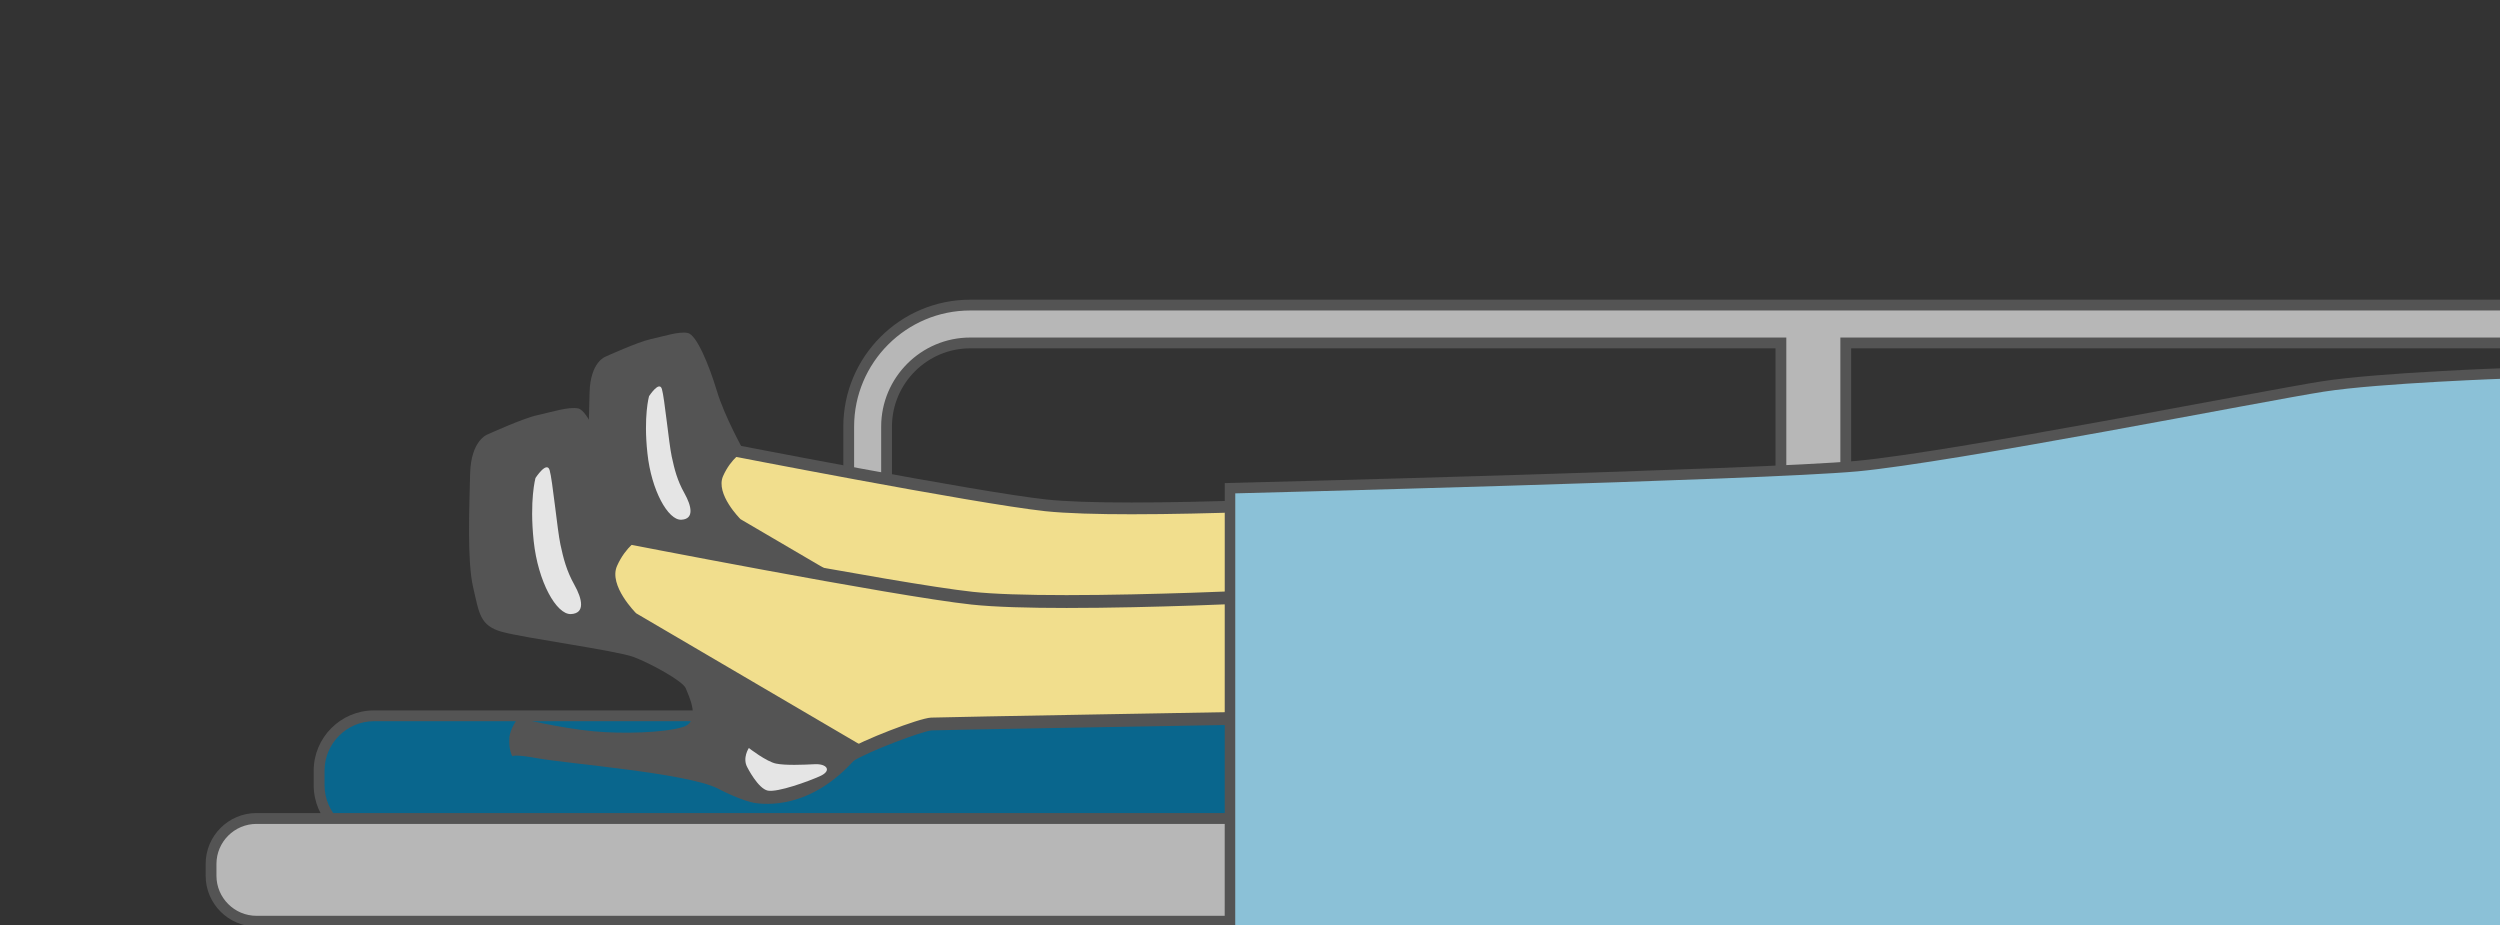 <?xml version="1.0" encoding="utf-8"?>
<!-- Generator: Adobe Illustrator 23.0.3, SVG Export Plug-In . SVG Version: 6.00 Build 0)  -->
<svg version="1.1" id="Layer_1" xmlns="http://www.w3.org/2000/svg" xmlns:xlink="http://www.w3.org/1999/xlink" x="0px" y="0px"
	 viewBox="0 0 389 144" style="enable-background:new 0 0 389 144;" xml:space="preserve">
<rect x="0" y="0" width="389" height="144" fill="#333333" stroke="none"/>
<style type="text/css">
	.st0{clip-path:url(#SVGID_2_);}
	.st1{fill:#B7B7B7;}
	.st2{fill:#545454;}
	.st3{fill:#09668D;}
	.st4{fill:#F08FB8;stroke:#545454;stroke-width:1.911;stroke-miterlimit:10;}
	.st5{fill:#F1BA70;stroke:#545454;stroke-width:2.115;stroke-miterlimit:10;}
	.st6{fill:#FFFFFF;}
	.st7{fill:#FFFFFF;stroke:#545454;stroke-width:1.911;stroke-miterlimit:10;}
	.st8{fill:#F08FB8;stroke:#545454;stroke-width:1.978;stroke-miterlimit:10;}
	.st9{fill:#F1BA70;stroke:#545454;stroke-width:2.188;stroke-miterlimit:10;}
	.st10{fill:#FFFFFF;stroke:#545454;stroke-width:1.978;stroke-miterlimit:10;}
	.st11{fill:#FFFFFF;stroke:#545454;stroke-width:1.805;stroke-linejoin:round;stroke-miterlimit:10;}
	.st12{fill:#43823E;}
	.st13{fill:none;stroke:#545454;stroke-width:1.805;stroke-linejoin:round;stroke-miterlimit:10;}
	.st14{fill:#43823E;stroke:#545454;stroke-width:1.805;stroke-linejoin:round;stroke-miterlimit:10;}
	.st15{fill:#82D880;}
	.st16{fill:#295026;}
	.st17{fill:#FFFFFF;stroke:#545454;stroke-width:2;stroke-linejoin:round;stroke-miterlimit:10;}
	.st18{fill:none;stroke:#545454;stroke-width:2;stroke-linejoin:round;stroke-miterlimit:10;}
	.st19{fill:#43823E;stroke:#545454;stroke-width:2;stroke-linejoin:round;stroke-miterlimit:10;}
	.st20{fill:#F1DE8D;}
	.st21{fill:#E5E5E5;}
	.st22{fill:#8BC1D7;stroke:#545454;stroke-width:1.637;stroke-miterlimit:10;}
</style>
<g id="Table_1_">
	<g>
		<defs>
			<rect id="SVGID_1_" x="0.04" y="-1.3" width="389.32" height="153.88"/>
		</defs>
		<clipPath id="SVGID_2_">
			<use xlink:href="#SVGID_1_"  style="overflow:visible;"/>
		</clipPath>
		<g class="st0">
			<g>
				<path class="st1" d="M150.98,106.75c-10.43,0-18.92-8.49-18.92-18.92V66.39c0-10.43,8.49-18.92,18.92-18.92H402.4
					c10.43,0,18.92,8.49,18.92,18.92v21.44c0,10.43-8.49,18.92-18.92,18.92H150.98z M402.39,100.87c7.19,0,13.03-5.85,13.03-13.03
					V66.39c0-7.19-5.85-13.03-13.03-13.03H287.2v47.51C287.2,100.87,402.39,100.87,402.39,100.87z M150.98,53.36
					c-7.19,0-13.03,5.85-13.03,13.03v21.44c0,7.19,5.85,13.03,13.03,13.03h126.13v-47.5H150.98z"/>
				<path class="st2" d="M402.39,48.31c9.97,0,18.08,8.11,18.08,18.08v21.44c0,9.97-8.11,18.08-18.08,18.08H150.98
					c-9.97,0-18.08-8.11-18.08-18.08V66.39c0-9.97,8.11-18.08,18.08-18.08L402.39,48.31 M277.95,100.87V52.52H150.98
					c-7.65,0-13.87,6.22-13.87,13.87v21.44c0,7.65,6.22,13.87,13.87,13.87H402.4c7.65,0,13.87-6.22,13.87-13.87V66.39
					c0-7.65-6.22-13.87-13.87-13.87H286.36v48.35L277.95,100.87 M402.39,46.63H150.98c-10.9,0-19.76,8.86-19.76,19.76v21.44
					c0,10.9,8.86,19.76,19.76,19.76H402.4c10.9,0,19.76-8.86,19.76-19.76V66.39C422.15,55.5,413.29,46.63,402.39,46.63L402.39,46.63
					z M288.04,54.2H402.4c6.72,0,12.19,5.47,12.19,12.19v21.44c0,6.72-5.47,12.19-12.19,12.19H288.04V54.2L288.04,54.2z
					 M150.98,100.03c-6.72,0-12.19-5.47-12.19-12.19V66.39c0-6.72,5.47-12.19,12.19-12.19h125.29v45.83H150.98L150.98,100.03z"/>
			</g>
			<g>
				<path class="st3" d="M58.19,130.72c-4.71,0-8.53-3.83-8.53-8.53v-2.27c0-4.71,3.83-8.53,8.53-8.53h329.36
					c4.71,0,8.53,3.83,8.53,8.53v2.27c0,4.71-3.83,8.53-8.53,8.53H58.19z"/>
				<path class="st2" d="M387.55,112.22c4.23,0,7.69,3.46,7.69,7.69v2.27c0,4.23-3.46,7.69-7.69,7.69H58.19
					c-4.23,0-7.69-3.46-7.69-7.69v-2.27c0-4.23,3.46-7.69,7.69-7.69L387.55,112.22 M387.55,110.54H58.19
					c-5.17,0-9.38,4.21-9.38,9.38v2.27c0,5.17,4.21,9.38,9.38,9.38h329.36c5.17,0,9.38-4.21,9.38-9.38v-2.27
					C396.93,114.74,392.72,110.54,387.55,110.54L387.55,110.54z"/>
			</g>
			<g>
				<path class="st1" d="M39.91,143.33c-3.9,0-7.07-3.17-7.07-7.07v-1.84c0-3.9,3.17-7.07,7.07-7.07h450.01
					c3.9,0,7.07,3.17,7.07,7.07v1.84c0,3.9-3.17,7.07-7.07,7.07H39.91z"/>
				<path class="st2" d="M489.92,128.2c3.43,0,6.23,2.8,6.23,6.23v1.84c0,3.43-2.8,6.23-6.23,6.23H39.91c-3.43,0-6.23-2.8-6.23-6.23
					v-1.84c0-3.43,2.8-6.23,6.23-6.23H489.92 M489.92,126.51H39.91c-4.36,0-7.91,3.55-7.91,7.91v1.84c0,4.36,3.55,7.91,7.91,7.91
					h450.01c4.36,0,7.91-3.55,7.91-7.91v-1.84C497.83,130.06,494.28,126.51,489.92,126.51L489.92,126.51z"/>
			</g>
		</g>
	</g>
</g>
<g id="Bunny_Slippers">
	<g>
		<path class="st4" d="M333.12,463.76c0,0,4.35,20.31,3.99,22.85c-0.36,2.54-3.26,15.23-4.35,17.05s-4.35,4.35-5.08,0.36
			c-0.73-3.99-7.18-37.36-7.18-37.36L333.12,463.76z"/>
		<line class="st4" x1="324.05" y1="466.29" x2="331.67" y2="505.83"/>
		<path class="st5" d="M325.26,445.19c0,0,6.66,37.31,9.33,40.65c2.67,3.33,7.33,4.66,17.32,4c10-0.67,88.39,0,88.39,0
			s0-19.32,0-19.32c-15.96,0-31.91,0-47.87,0c-11.8,0-8.71,0-20.52,0c-8.89,0-9.41,0.31-12.74-0.36
			c-6.13-1.23-20.86-18.93-22.59-24.97H325.26z"/>
		<path class="st4" d="M320.5,466.66c6.88-1.83,14.89-2.27,19.5-7.7c9.06-10.64-1.24-25.63-10.23-32.17
			c-1.92-1.39-4.25-2.66-6.56-2.11c-1.81,0.44-3.21,1.95-3.95,3.66c-0.74,1.71-0.92,3.6-1.03,5.45
			C317.6,444.77,319.05,455.75,320.5,466.66z"/>
		<g>
			<g>
				
					<ellipse transform="matrix(0.618 -0.786 0.786 0.618 -222.085 432.573)" class="st2" cx="333.98" cy="444.76" rx="2.47" ry="3.99"/>
			</g>
			<ellipse class="st6" cx="335.73" cy="444.45" rx="1.12" ry="1.05"/>
		</g>
		<g>
			<g>
				
					<ellipse transform="matrix(0.717 -0.697 0.697 0.717 -209.808 358.95)" class="st2" cx="337.07" cy="437.81" rx="1.69" ry="3.06"/>
			</g>
			
				<ellipse transform="matrix(0.354 -0.935 0.935 0.354 -191.02 599.847)" class="st6" cx="338.48" cy="438.13" rx="0.67" ry="0.92"/>
		</g>
		<path class="st4" d="M342.18,442.72c6.06-1.41,20.5-6.52,26.48-2.54c1.09,0.73,3.26,3.63-3.26,5.8
			c-6.53,2.18-18.14,1.81-21.76,1.09C343.64,447.07,342.18,442.72,342.18,442.72z"/>
		<path class="st4" d="M342.18,453.6c6.06-1.41,20.5-6.52,26.48-2.54c1.09,0.73,3.26,3.63-3.26,5.8
			c-6.53,2.18-19.59,1.81-23.21,1.09C342.18,457.95,344.36,453.24,342.18,453.6z"/>
		<path class="st7" d="M323.48,430.77c-0.59,4.04,4.88,7.28,7.96,3.44c0.97-1.21,1.39-2.77,1.64-4.3c0.15-0.93,0.22-2-0.42-2.69
			c-0.36-0.39-0.88-0.59-1.39-0.72c-2.66-0.69-5.84,0.24-7.21,2.62C323.75,429.66,323.56,430.22,323.48,430.77z"/>
		<path class="st6" d="M349.17,441.95c0,0,18.41-2.04,17.68,2.31c0,0,6.94-3.13-3.13-4.76
			C359.29,438.78,349.17,441.95,349.17,441.95z"/>
		<path class="st6" d="M349.17,452.89c0,0,18.41-2.11,17.68,2.39c0,0,6.94-3.24-3.13-4.92
			C359.29,449.61,349.17,452.89,349.17,452.89z"/>
	</g>
	<path class="st8" d="M317.37,476.02c0,0,4.5,21.02,4.13,23.65c-0.38,2.63-3.38,15.77-4.5,17.64c-1.13,1.88-4.5,4.51-5.26,0.38
		c-0.75-4.13-7.43-38.67-7.43-38.67L317.37,476.02z"/>
	<line class="st8" x1="307.99" y1="478.65" x2="315.87" y2="519.57"/>
	<path class="st9" d="M310.12,456.16c0,0,6.9,38.62,9.66,42.07c2.76,3.45,7.59,4.83,17.93,4.14c10.34-0.69,92,0,92,0s0-20,0-20
		c-16.51,0-18.14,0-34.65,0c-12.22,0-24.43,0-36.65,0c-9.2,0-12.03-0.41-15.48-1.1c-6.34-1.27-14.45-22.81-16.24-29.06
		L310.12,456.16z"/>
	<path class="st8" d="M304.31,479.03c7.12-1.89,15.41-2.35,20.18-7.96c9.38-11.02-1.28-26.52-10.59-33.29
		c-1.99-1.44-4.4-2.76-6.79-2.18c-1.87,0.45-3.32,2.02-4.08,3.78c-0.77,1.77-0.95,3.72-1.06,5.64
		C301.31,456.38,302.81,467.74,304.31,479.03z"/>
	<g>
		<g>
			
				<ellipse transform="matrix(0.618 -0.786 0.786 0.618 -237.214 424.651)" class="st2" cx="318.27" cy="456.37" rx="2.55" ry="4.13"/>
		</g>
		<ellipse class="st6" cx="320.07" cy="456.04" rx="1.16" ry="1.09"/>
	</g>
	<g>
		<g>
			
				<ellipse transform="matrix(0.717 -0.697 0.697 0.717 -222.147 351.285)" class="st2" cx="321.46" cy="449.17" rx="1.75" ry="3.17"/>
		</g>
		
			<ellipse transform="matrix(0.354 -0.935 0.935 0.354 -211.715 592.645)" class="st6" cx="322.92" cy="449.5" rx="0.7" ry="0.95"/>
	</g>
	<path class="st8" d="M326.76,454.25c6.28-1.46,21.22-6.75,27.41-2.63c1.13,0.75,3.38,3.75-3.38,6.01
		c-6.76,2.25-18.77,1.88-22.52,1.13C328.26,458.75,326.76,454.25,326.76,454.25z"/>
	<path class="st8" d="M326.76,465.51c6.28-1.46,21.22-6.75,27.41-2.63c1.13,0.75,3.38,3.75-3.38,6.01
		c-6.76,2.25-20.27,1.88-24.03,1.13C326.76,470.02,329.01,465.14,326.76,465.51z"/>
	<path class="st10" d="M307.4,441.88c-0.61,4.18,5.05,7.53,8.24,3.56c1.01-1.25,1.44-2.87,1.7-4.45c0.16-0.96,0.22-2.07-0.43-2.79
		c-0.37-0.4-0.91-0.61-1.44-0.75c-2.75-0.72-6.05,0.24-7.46,2.71C307.68,440.74,307.48,441.32,307.4,441.88z"/>
	<path class="st6" d="M333.98,453.45c0,0,19.05-2.11,18.3,2.39c0,0,7.18-3.24-3.24-4.93C344.46,450.17,333.98,453.45,333.98,453.45z
		"/>
	<path class="st6" d="M333.98,464.77c0,0,19.05-2.18,18.3,2.47c0,0,7.18-3.35-3.24-5.1C344.46,461.38,333.98,464.77,333.98,464.77z"
		/>
</g>
<g id="Monster_Feet">
	<g>
		<path class="st11" d="M540.64,115.03c0,0-1.69-9.15-7.79-9.49c0,0-0.68,13.21,2.03,13.21S540.64,115.03,540.64,115.03z"/>
		<path class="st11" d="M525.05,111.98c0,0,0.34-5.08-1.02-6.44c-1.36-1.36-4.07-3.39-4.07-4.4c0-1.02,1.02-2.03,3.73-2.37
			s7.79,2.37,8.81,4.74c1.02,2.37,2.71,5.42,2.03,9.49L525.05,111.98z"/>
		<g>
			<path class="st12" d="M533.53,197.33c-0.35,0-0.66-0.04-0.93-0.12l-0.63-0.18c-3.2-0.87-9.85-2.69-9.85-7.13
				c0-4,0-8.54,1.36-18.09c1.55-10.85,0.81-13.54,0.72-13.82c-2.94-8.9-2.32-18.4-1.71-27.59c0.1-1.56,0.21-3.12,0.29-4.66
				c-0.59-1.02-2.7-4.94-2.7-8.69c0-4.63,2.06-7.59,5.81-8.34c0.66-0.13,1.35-0.2,2.06-0.2c3.11,0,6.05,1.22,7.76,2.37l1.85,1.23
				c1.03,0.11,4.06,0.57,5.15,2.03c1,1.33,1.4,3.82,1.5,4.62c0.43,0.66,1.73,2.83,1.73,5.07c0,2.28-0.3,10.55-0.34,11.48l0.66,5.24
				c0.19,0.48,1.05,2.65,1.87,3.75c0.87,1.16,4.42,3.45,6.34,4.09c2.23,0.74,4.51,1.69,6.72,2.6c5.18,2.15,10.54,4.37,15.96,4.37
				l0.22,0c3.39-0.04,6.99-0.75,10.48-1.43c1.48-0.29,3.01-0.59,4.49-0.83c0.15-0.02,14.72-2.38,22.81-2.72c0.01,0,0.03,0,0.04,0
				c0.48,0,0.87,0.37,0.9,0.85l2.03,36.6c0.02,0.39-0.21,0.75-0.57,0.89c-0.39,0.15-9.69,3.78-15.53,4.13
				c-0.65,0.04-1.41,0.05-2.26,0.06c-6.97,0-19.31-1.13-21.3-1.42c-0.75-0.11-2.36-0.43-4.39-0.83c-3.83-0.76-9.61-1.9-11.34-1.9
				c-0.09,0-0.17,0-0.23,0.01c-1.7,0.34-11.5,2.71-15.48,4.04c-1.18,0.39-2.68,1-4.26,1.65
				C539.26,195.87,535.65,197.33,533.53,197.33z"/>
			<path class="st2" d="M527.95,109.43c2.81,0,5.6,1.11,7.26,2.21c2.03,1.36,2.03,1.36,2.03,1.36s3.73,0.34,4.74,1.69
				s1.36,4.4,1.36,4.4s1.69,2.37,1.69,4.74s-0.34,11.52-0.34,11.52l0.68,5.42c0,0,1.02,2.71,2.03,4.07
				c1.02,1.36,4.74,3.73,6.78,4.41c7.36,2.46,14.99,7.02,22.96,7.02c0.08,0,0.15,0,0.23,0c4.95-0.05,10.2-1.48,15.1-2.28
				c0,0,14.57-2.37,22.7-2.71l2.03,36.6c0,0-9.49,3.73-15.25,4.07c-0.63,0.04-1.38,0.05-2.21,0.05c-6.74,0-19.06-1.11-21.17-1.41
				c-2.23-0.32-13.17-2.74-15.86-2.74c-0.17,0-0.3,0.01-0.4,0.03c-1.69,0.34-11.52,2.71-15.59,4.07
				c-3.73,1.24-10.32,4.49-13.21,4.49c-0.26,0-0.49-0.03-0.68-0.08c-2.37-0.68-9.83-2.37-9.83-6.44c0-4.07,0-8.47,1.36-17.96
				c1.35-9.47,1.02-13.2,0.68-14.23c-3.41-10.31-1.93-21.51-1.36-32.19c0,0-2.71-4.4-2.71-8.47s1.69-6.78,5.08-7.45
				C526.69,109.48,527.32,109.43,527.95,109.43 M527.95,107.62C527.95,107.62,527.95,107.62,527.95,107.62
				c-0.77,0-1.53,0.07-2.24,0.22c-4.15,0.83-6.53,4.19-6.53,9.22c0,3.72,1.93,7.55,2.68,8.91c-0.08,1.45-0.18,2.92-0.28,4.39
				c-0.61,9.28-1.25,18.87,1.75,27.94c0.01,0.02,0.79,2.58-0.75,13.4c-1.37,9.61-1.37,14.18-1.37,18.21c0,5.13,7.1,7.07,10.51,8
				c0.23,0.06,0.44,0.12,0.62,0.17c0.36,0.1,0.74,0.15,1.18,0.15c2.3,0,6-1.5,9.57-2.95c1.57-0.64,3.05-1.24,4.21-1.63
				c3.92-1.31,13.54-3.64,15.33-4c0.02,0,0.05,0,0.08,0c1.64,0,7.37,1.13,11.16,1.89c2.05,0.41,3.67,0.73,4.44,0.84
				c2,0.29,14.42,1.43,21.43,1.43c0.89,0,1.67-0.02,2.31-0.06c5.98-0.35,15.4-4.03,15.8-4.19c0.72-0.28,1.19-1,1.14-1.78l-2.03-36.6
				c-0.05-0.96-0.85-1.71-1.8-1.71c-0.03,0-0.05,0-0.08,0c-8.15,0.34-22.32,2.64-22.92,2.73c-1.49,0.24-3.03,0.55-4.52,0.84
				c-3.44,0.68-7.01,1.38-10.31,1.41l-0.21,0c-5.24,0-10.51-2.19-15.61-4.3c-2.22-0.92-4.52-1.87-6.78-2.63
				c-1.86-0.62-5.21-2.85-5.91-3.78c-0.65-0.86-1.4-2.61-1.71-3.42l-0.63-5.06c0.04-1.22,0.33-9.2,0.33-11.44
				c0-2.33-1.2-4.5-1.76-5.39c-0.15-1.07-0.6-3.44-1.65-4.84c-1.23-1.64-4.15-2.19-5.55-2.36l-1.67-1.11
				C534.39,108.92,531.26,107.62,527.95,107.62L527.95,107.62z"/>
		</g>
		<path class="st13" d="M536.91,111.98c0,0,3.73,4.4,4.07,9.49c0.34,5.08-0.34,8.13-0.34,9.83s-0.21,7.99,7.12,12.88"/>
		<path class="st14" d="M561.98,167.55"/>
		<polygon class="st15" points="582.99,155.69 568.08,153.66 569.31,155.84 562.81,155.92 567.9,158.93 563.08,159.21 
			570.22,162.18 562.75,161.84 566.23,164.06 560.93,165.47 564.82,167.14 560.27,168.05 569.13,170.94 560.84,171.68 564.32,173.9 
			560.55,174.02 567.69,176.99 562.16,177.48 566.58,180.41 559.9,181.94 567.52,183.78 559.87,184.9 565.97,188.04 559.21,190.16 
			579.31,190.59 		"/>
		<polygon class="st16" points="592.82,152.64 580.28,154.67 581.13,155.52 574.35,156.03 579.65,159.77 574.84,160.06 
			581.98,163.03 574.51,162.69 577.99,164.9 572.69,166.32 576.58,167.99 572.02,168.91 580.88,171.79 572.59,172.54 576.07,174.75 
			572.3,174.88 579.44,177.85 573.92,178.34 578.33,181.27 571.65,182.81 579.27,184.65 571.62,185.77 577.72,188.91 570.96,191.03 
			590.79,192.96 		"/>
		<polygon class="st15" points="604.33,150.94 591.19,152.1 592.68,155.67 586.19,156.24 591.46,159.09 586.67,159.76 
			593.98,162.41 586.5,162.6 590.11,164.72 584.9,166.63 588.89,168.13 584.4,169.45 593.42,171.89 585.19,173.31 588.8,175.42 
			585.04,175.83 592.35,178.48 586.87,179.43 591.45,182.23 584.88,184.38 592.6,185.79 585.03,187.56 591.31,190.47 584.7,193.25 
			604.67,193.3 		"/>
		<polygon class="st16" points="615.52,151.28 599.76,152.64 604.36,154.34 597.92,155.23 603.33,157.77 598.58,158.68 
			606.02,160.91 598.56,161.49 602.27,163.39 597.18,165.55 601.24,166.83 596.82,168.36 605.96,170.29 597.81,172.12 
			601.53,174.02 597.8,174.62 605.24,176.86 599.81,178.07 604.54,180.6 598.08,183.07 605.87,184.05 598.4,186.19 604.83,188.74 
			599.26,193.3 617.55,188.22 		"/>
		<g>
			<path class="st2" d="M527.95,109.43c2.81,0,5.6,1.11,7.26,2.21c2.03,1.36,2.03,1.36,2.03,1.36s3.73,0.34,4.74,1.69
				s1.36,4.4,1.36,4.4s1.69,2.37,1.69,4.74s-0.34,11.52-0.34,11.52l0.68,5.42c0,0,1.02,2.71,2.03,4.07
				c1.02,1.36,4.74,3.73,6.78,4.41c7.36,2.46,14.99,7.02,22.96,7.02c0.08,0,0.15,0,0.23,0c4.95-0.05,10.2-1.48,15.1-2.28
				c0,0,14.57-2.37,22.7-2.71l2.03,36.6c0,0-9.49,3.73-15.25,4.07c-0.63,0.04-1.38,0.05-2.21,0.05c-6.74,0-19.06-1.11-21.17-1.41
				c-2.23-0.32-13.17-2.74-15.86-2.74c-0.17,0-0.3,0.01-0.4,0.03c-1.69,0.34-11.52,2.71-15.59,4.07
				c-3.73,1.24-10.32,4.49-13.21,4.49c-0.26,0-0.49-0.03-0.68-0.08c-2.37-0.68-9.83-2.37-9.83-6.44c0-4.07,0-8.47,1.36-17.96
				c1.35-9.47,1.02-13.2,0.68-14.23c-3.41-10.31-1.93-21.51-1.36-32.19c0,0-2.71-4.4-2.71-8.47s1.69-6.78,5.08-7.45
				C526.69,109.48,527.32,109.43,527.95,109.43 M527.95,107.62C527.95,107.62,527.95,107.62,527.95,107.62
				c-0.77,0-1.53,0.07-2.24,0.22c-4.15,0.83-6.53,4.19-6.53,9.22c0,3.72,1.93,7.55,2.68,8.91c-0.08,1.45-0.18,2.92-0.28,4.39
				c-0.61,9.28-1.25,18.87,1.75,27.94c0.01,0.02,0.79,2.58-0.75,13.4c-1.37,9.61-1.37,14.18-1.37,18.21c0,5.13,7.1,7.07,10.51,8
				c0.23,0.06,0.44,0.12,0.62,0.17c0.36,0.1,0.74,0.15,1.18,0.15c2.3,0,6-1.5,9.57-2.95c1.57-0.64,3.05-1.24,4.21-1.63
				c3.92-1.31,13.54-3.64,15.33-4c0.02,0,0.05,0,0.08,0c1.64,0,7.37,1.13,11.16,1.89c2.05,0.41,3.67,0.73,4.44,0.84
				c2,0.29,14.42,1.43,21.43,1.43c0.89,0,1.67-0.02,2.31-0.06c5.98-0.35,15.4-4.03,15.8-4.19c0.72-0.28,1.19-1,1.14-1.78l-2.03-36.6
				c-0.05-0.96-0.85-1.71-1.8-1.71c-0.03,0-0.05,0-0.08,0c-8.15,0.34-22.32,2.64-22.92,2.73c-1.49,0.24-3.03,0.55-4.52,0.84
				c-3.44,0.68-7.01,1.38-10.31,1.41l-0.21,0c-5.24,0-10.51-2.19-15.61-4.3c-2.22-0.92-4.52-1.87-6.78-2.63
				c-1.86-0.62-5.21-2.85-5.91-3.78c-0.65-0.86-1.4-2.61-1.71-3.42l-0.63-5.06c0.04-1.22,0.33-9.2,0.33-11.44
				c0-2.33-1.2-4.5-1.76-5.39c-0.15-1.07-0.6-3.44-1.65-4.84c-1.23-1.64-4.15-2.19-5.55-2.36l-1.67-1.11
				C534.39,108.92,531.26,107.62,527.95,107.62L527.95,107.62z"/>
		</g>
		<path class="st13" d="M550.32,160.94c0,0-6.12,8.41-0.76,14.53"/>
	</g>
	<g>
		<path class="st17" d="M521.45,118.26c0,0-1.88-10.14-8.63-10.51c0,0-0.75,14.64,2.25,14.64S521.45,118.26,521.45,118.26z"/>
		<path class="st17" d="M504.18,114.88c0,0,0.38-5.63-1.13-7.13c-1.5-1.5-4.5-3.75-4.5-4.88c0-1.13,1.13-2.25,4.13-2.63
			s8.63,2.63,9.76,5.26c1.13,2.63,3,6.01,2.25,10.51L504.18,114.88z"/>
		<g>
			<path class="st12" d="M513.57,209.45c-0.39,0-0.73-0.04-1.03-0.13l-0.7-0.19c-3.54-0.97-10.91-2.98-10.91-7.9
				c0-4.43,0-9.46,1.51-20.04c1.72-12.01,0.89-15.01,0.79-15.31c-3.26-9.86-2.56-20.39-1.89-30.57c0.11-1.73,0.23-3.46,0.32-5.17
				c-0.65-1.13-2.99-5.47-2.99-9.63c0-5.13,2.29-8.41,6.43-9.24c0.73-0.15,1.5-0.22,2.29-0.22c3.44,0,6.7,1.35,8.6,2.62l2.05,1.36
				c1.14,0.13,4.49,0.63,5.71,2.25c1.1,1.47,1.55,4.23,1.67,5.12c0.48,0.73,1.91,3.13,1.91,5.62c0,2.52-0.34,11.69-0.37,12.72
				l0.73,5.81c0.21,0.53,1.16,2.93,2.08,4.15c0.96,1.28,4.9,3.83,7.03,4.53c2.47,0.82,5,1.87,7.44,2.88
				c5.74,2.38,11.68,4.84,17.68,4.84l0.24,0c3.75-0.04,7.75-0.83,11.61-1.59c1.64-0.32,3.34-0.66,4.97-0.92
				c0.16-0.03,16.31-2.64,25.27-3.02c0.01,0,0.03,0,0.04,0c0.53,0,0.97,0.41,1,0.94l2.25,40.54c0.02,0.43-0.23,0.83-0.63,0.99
				c-0.43,0.17-10.73,4.19-17.2,4.57c-0.69,0.04-1.54,0.06-2.51,0.06c-7.72,0-21.4-1.26-23.6-1.57c-0.83-0.12-2.62-0.47-4.88-0.92
				c-4.24-0.84-10.65-2.11-12.56-2.11c-0.1,0-0.19,0-0.25,0.01c-1.89,0.38-12.76,3.01-17.15,4.47c-1.31,0.44-2.97,1.11-4.72,1.83
				C519.93,207.82,515.93,209.45,513.57,209.45z"/>
			<path class="st2" d="M507.4,112.05c3.12,0,6.21,1.23,8.05,2.45c2.25,1.5,2.25,1.5,2.25,1.5s4.13,0.38,5.26,1.88
				c1.13,1.5,1.5,4.88,1.5,4.88s1.88,2.63,1.88,5.26c0,2.63-0.38,12.76-0.38,12.76l0.75,6.01c0,0,1.13,3,2.25,4.5
				c1.13,1.5,5.26,4.13,7.51,4.88c8.16,2.72,16.61,7.78,25.44,7.78c0.08,0,0.17,0,0.25,0c5.48-0.06,11.31-1.64,16.73-2.52
				c0,0,16.14-2.63,25.15-3l2.25,40.54c0,0-10.51,4.13-16.89,4.5c-0.7,0.04-1.53,0.06-2.44,0.06c-7.47,0-21.12-1.23-23.46-1.56
				c-2.47-0.35-14.6-3.04-17.57-3.04c-0.19,0-0.34,0.01-0.45,0.03c-1.88,0.38-12.76,3-17.27,4.5c-4.13,1.38-11.43,4.97-14.64,4.97
				c-0.29,0-0.54-0.03-0.76-0.09c-2.63-0.75-10.89-2.63-10.89-7.13c0-4.5,0-9.39,1.5-19.9c1.5-10.5,1.13-14.63,0.75-15.76
				c-3.78-11.42-2.14-23.83-1.5-35.67c0,0-3-4.88-3-9.39c0-4.5,1.88-7.51,5.63-8.26C505.99,112.11,506.7,112.05,507.4,112.05
				 M507.4,110.05C507.4,110.05,507.4,110.05,507.4,110.05c-0.86,0-1.69,0.08-2.48,0.24c-4.6,0.92-7.24,4.65-7.24,10.22
				c0,4.12,2.14,8.36,2.97,9.87c-0.09,1.62-0.2,3.26-0.31,4.86c-0.68,10.28-1.38,20.91,1.94,30.95c0.01,0.03,0.88,2.86-0.83,14.85
				c-1.52,10.65-1.52,15.71-1.52,20.18c0,5.68,7.87,7.83,11.65,8.86c0.26,0.07,0.49,0.13,0.69,0.19c0.39,0.11,0.82,0.17,1.31,0.17
				c2.55,0,6.65-1.66,10.6-3.27c1.74-0.71,3.38-1.37,4.67-1.8c4.34-1.45,15-4.03,16.99-4.43c0.03,0,0.06,0,0.09,0
				c1.82,0,8.17,1.26,12.37,2.09c2.27,0.45,4.07,0.8,4.92,0.93c2.22,0.32,15.98,1.58,23.74,1.58c0.99,0,1.85-0.02,2.56-0.06
				c6.62-0.39,17.07-4.47,17.51-4.64c0.8-0.32,1.31-1.11,1.27-1.97l-2.25-40.54c-0.06-1.06-0.94-1.89-2-1.89c-0.03,0-0.06,0-0.08,0
				c-9.03,0.38-24.73,2.92-25.39,3.03c-1.65,0.27-3.36,0.6-5.01,0.93c-3.82,0.75-7.76,1.53-11.42,1.57l-0.23,0
				c-5.8,0-11.65-2.42-17.3-4.77c-2.46-1.02-5.01-2.08-7.51-2.91c-2.06-0.69-5.77-3.15-6.54-4.18c-0.71-0.95-1.56-2.92-1.9-3.79
				l-0.7-5.6c0.05-1.36,0.37-10.19,0.37-12.68c0-2.58-1.33-4.98-1.95-5.97c-0.17-1.18-0.66-3.81-1.83-5.36
				c-1.36-1.81-4.6-2.42-6.15-2.61l-1.85-1.23C514.53,111.49,511.06,110.05,507.4,110.05L507.4,110.05z"/>
		</g>
		<path class="st18" d="M517.32,114.88c0,0,4.13,4.88,4.51,10.51c0.38,5.63-0.38,9.01-0.38,10.89s-0.24,8.85,7.88,14.27"/>
		<path class="st19" d="M545.1,176.44"/>
		<polygon class="st15" points="568.38,163.3 551.86,161.05 553.21,163.47 546.02,163.56 551.65,166.89 546.32,167.21 554.23,170.5 
			545.95,170.12 549.81,172.57 543.94,174.14 548.24,175.99 543.2,177 553.02,180.2 543.83,181.03 547.69,183.48 543.51,183.61 
			551.42,186.9 545.3,187.45 550.19,190.69 542.79,192.39 551.24,194.43 542.76,195.67 549.51,199.14 542.03,201.49 564.29,201.98 
					"/>
		<polygon class="st16" points="579.26,159.93 565.37,162.18 566.31,163.12 558.8,163.68 564.68,167.82 559.34,168.14 
			567.25,171.43 558.97,171.06 562.83,173.51 556.96,175.08 561.27,176.93 556.22,177.95 566.04,181.15 556.85,181.97 
			560.71,184.43 556.53,184.56 564.44,187.85 558.32,188.4 563.21,191.65 555.81,193.35 564.26,195.39 555.78,196.64 562.53,200.11 
			555.05,202.46 577.01,204.6 		"/>
		<polygon class="st15" points="592.02,158.05 577.46,159.33 579.1,163.29 571.92,163.92 577.75,167.07 572.45,167.81 
			580.55,170.75 572.26,170.96 576.26,173.31 570.49,175.43 574.91,177.09 569.93,178.56 579.93,181.25 570.81,182.82 
			574.81,185.17 570.65,185.62 578.75,188.56 572.67,189.61 577.75,192.72 570.46,195.1 579.02,196.66 570.63,198.62 577.59,201.84 
			570.26,204.92 592.4,204.98 		"/>
		<polygon class="st16" points="604.41,158.42 586.96,159.93 592.05,161.81 584.91,162.8 590.9,165.61 585.64,166.62 593.88,169.09 
			585.62,169.74 589.74,171.84 584.09,174.23 588.59,175.64 583.7,177.34 593.82,179.49 584.8,181.51 588.91,183.61 584.78,184.28 
			593.02,186.76 587.01,188.11 592.25,190.91 585.1,193.64 593.72,194.73 585.45,197.1 592.56,199.92 586.39,204.98 606.67,199.34 
					"/>
		<g>
			<path class="st2" d="M507.4,112.05c3.12,0,6.21,1.23,8.05,2.45c2.25,1.5,2.25,1.5,2.25,1.5s4.13,0.38,5.26,1.88
				c1.13,1.5,1.5,4.88,1.5,4.88s1.88,2.63,1.88,5.26c0,2.63-0.38,12.76-0.38,12.76l0.75,6.01c0,0,1.13,3,2.25,4.5
				c1.13,1.5,5.26,4.13,7.51,4.88c8.16,2.72,16.61,7.78,25.44,7.78c0.08,0,0.17,0,0.25,0c5.48-0.06,11.31-1.64,16.73-2.52
				c0,0,16.14-2.63,25.15-3l2.25,40.54c0,0-10.51,4.13-16.89,4.5c-0.7,0.04-1.53,0.06-2.44,0.06c-7.47,0-21.12-1.23-23.46-1.56
				c-2.47-0.35-14.6-3.04-17.57-3.04c-0.19,0-0.34,0.01-0.45,0.03c-1.88,0.38-12.76,3-17.27,4.5c-4.13,1.38-11.43,4.97-14.64,4.97
				c-0.29,0-0.54-0.03-0.76-0.09c-2.63-0.75-10.89-2.63-10.89-7.13c0-4.5,0-9.39,1.5-19.9c1.5-10.5,1.13-14.63,0.75-15.76
				c-3.78-11.42-2.14-23.83-1.5-35.67c0,0-3-4.88-3-9.39c0-4.5,1.88-7.51,5.63-8.26C505.99,112.11,506.7,112.05,507.4,112.05
				 M507.4,110.05C507.4,110.05,507.4,110.05,507.4,110.05c-0.86,0-1.69,0.08-2.48,0.24c-4.6,0.92-7.24,4.65-7.24,10.22
				c0,4.12,2.14,8.36,2.97,9.87c-0.09,1.62-0.2,3.26-0.31,4.86c-0.68,10.28-1.38,20.91,1.94,30.95c0.01,0.03,0.88,2.86-0.83,14.85
				c-1.52,10.65-1.52,15.71-1.52,20.18c0,5.68,7.87,7.83,11.65,8.86c0.26,0.07,0.49,0.13,0.69,0.19c0.39,0.11,0.82,0.17,1.31,0.17
				c2.55,0,6.65-1.66,10.6-3.27c1.74-0.71,3.38-1.37,4.67-1.8c4.34-1.45,15-4.03,16.99-4.43c0.03,0,0.06,0,0.09,0
				c1.82,0,8.17,1.26,12.37,2.09c2.27,0.45,4.07,0.8,4.92,0.93c2.22,0.32,15.98,1.58,23.74,1.58c0.99,0,1.85-0.02,2.56-0.06
				c6.62-0.39,17.07-4.47,17.51-4.64c0.8-0.32,1.31-1.11,1.27-1.97l-2.25-40.54c-0.06-1.06-0.94-1.89-2-1.89c-0.03,0-0.06,0-0.08,0
				c-9.03,0.38-24.73,2.92-25.39,3.03c-1.65,0.27-3.36,0.6-5.01,0.93c-3.82,0.75-7.76,1.53-11.42,1.57l-0.23,0
				c-5.8,0-11.65-2.42-17.3-4.77c-2.46-1.02-5.01-2.08-7.51-2.91c-2.06-0.69-5.77-3.15-6.54-4.18c-0.71-0.95-1.56-2.92-1.9-3.79
				l-0.7-5.6c0.05-1.36,0.37-10.19,0.37-12.68c0-2.58-1.33-4.98-1.95-5.97c-0.17-1.18-0.66-3.81-1.83-5.36
				c-1.36-1.81-4.6-2.42-6.15-2.61l-1.85-1.23C514.53,111.49,511.06,110.05,507.4,110.05L507.4,110.05z"/>
		</g>
		<path class="st18" d="M532.17,169.12c0,0-6.78,9.32-0.85,16.1"/>
	</g>
</g>
<g id="Stilettos">
	<g>
		<g>
			<path class="st20" d="M144.41,101.19c-4.1,0-24.13-13.5-26.4-15.04c-0.28-0.17-8.02-4.8-8.65-10.36
				c-0.24-2.12,0.56-4.06,2.37-5.79c0.17-0.16,0.4-0.25,0.63-0.25c0.06,0,0.12,0.01,0.17,0.02c0.39,0.08,39.38,7.69,50.2,8.85
				c2.92,0.31,7.41,0.47,13.35,0.47c12.12,0,26.31-0.67,26.45-0.68c0.01,0,0.03,0,0.04,0c0.48,0,0.88,0.38,0.91,0.87l0.73,15.33
				c0.01,0.25-0.08,0.49-0.24,0.66c-0.17,0.18-0.4,0.28-0.65,0.29c-0.45,0.01-44.7,0.77-46.37,0.85c-1.42,0.07-9.3,3.06-11.62,4.53
				C145.07,101.12,144.76,101.19,144.41,101.19z"/>
			<path class="st2" d="M112.35,70.67c0,0,39.29,7.68,50.28,8.87c3.29,0.35,8.19,0.48,13.45,0.48c12.29,0,26.5-0.68,26.5-0.68
				l0.73,15.33c0,0-44.69,0.77-46.4,0.85c-1.7,0.08-9.75,3.2-12.07,4.67c-0.1,0.06-0.24,0.09-0.42,0.09
				c-3.94,0-25.89-14.89-25.89-14.89S105.16,77.5,112.35,70.67 M112.35,68.85c-0.46,0-0.91,0.18-1.25,0.5
				c-2.52,2.4-2.83,4.88-2.64,6.54c0.29,2.6,1.96,5.27,4.94,7.94c1.94,1.73,3.8,2.89,4.14,3.09c5.31,3.6,22.71,15.17,26.87,15.17
				c0.53,0,1-0.13,1.4-0.38c2.29-1.46,9.97-4.31,11.18-4.39c1.32-0.06,30.89-0.58,46.34-0.85c0.49-0.01,0.96-0.22,1.29-0.57
				c0.34-0.36,0.51-0.84,0.49-1.33l-0.73-15.33c-0.05-0.97-0.85-1.73-1.81-1.73c-0.03,0-0.06,0-0.09,0
				c-0.14,0.01-14.31,0.68-26.41,0.68c-5.91,0-10.37-0.16-13.25-0.47c-10.78-1.16-49.73-8.77-50.12-8.84
				C112.58,68.86,112.46,68.85,112.35,68.85L112.35,68.85z"/>
		</g>
		<path class="st2" d="M147.54,99.72l-32.32-18.94c0,0-3.94-3.91-2.71-6.7c1.23-2.79,3.23-3.91,3.23-3.91s-2.99-5.32-4.2-9.36
			c-1.22-4.04-3.15-8.73-4.53-9c-1.38-0.28-3.73,0.52-5.76,0.96c-2.03,0.44-7.04,2.73-7.04,2.73s-2.35,0.8-2.47,5.58
			c-0.11,4.79-0.44,12.31,0.42,16.03c0.86,3.71,0.94,5.42,4.06,6.29c3.11,0.88,16.17,2.64,18.61,3.55c2.43,0.91,6.99,3.42,7.38,4.43
			c0.39,1.01,2.27,4.67-0.42,5.48c-2.69,0.81-8.52,0.99-12.61,0.6c-4.8-0.45-10.67-1.88-10.67-1.88s-1.13,1.43-1.23,2.79
			c-0.13,1.76,0.42,2.63,0.42,2.63s0.11-0.35,3.47,0.26c4.48,0.81,20.93,2.07,25.47,4.25c0,0,3.5,1.88,5.56,2.12
			C134.27,107.87,141.11,108.22,147.54,99.72z"/>
		<path class="st21" d="M100.99,61.65c0,0,1.59-2.47,2-1.12c0.41,1.35,1.09,8.48,1.53,10.51c0.44,2.03,0.86,3.71,1.98,5.71
			c1.12,2,1.56,4.02-0.49,4.12s-4.66-4.56-5.27-10.33C100.11,64.77,100.99,61.65,100.99,61.65z"/>
		<path class="st21" d="M130.94,102.56c0,0,1.51,3,2.89,3.28s5.74-1.3,7.41-2.06c1.67-0.76,0.94-1.75-0.76-1.67
			c-1.7,0.08-4.09,0.2-5.47-0.08c-1.38-0.28-3.86-2.21-3.86-2.21S130.2,101.23,130.94,102.56z"/>
	</g>
	<g>
		<g>
			<path class="st20" d="M131.12,117.91c-4.51,0-26.56-14.86-29.06-16.56c-0.31-0.18-8.83-5.28-9.52-11.4
				c-0.26-2.33,0.61-4.47,2.6-6.37c0.19-0.18,0.44-0.28,0.69-0.28c0.06,0,0.13,0.01,0.19,0.02c0.43,0.08,43.35,8.46,55.25,9.75
				c3.21,0.35,8.15,0.52,14.69,0.52c13.35,0,28.96-0.74,29.12-0.75c0.02,0,0.03,0,0.05,0c0.25,0,0.49,0.09,0.67,0.26
				c0.2,0.18,0.31,0.43,0.33,0.69l0.81,16.88c0.01,0.27-0.08,0.53-0.27,0.73c-0.18,0.2-0.44,0.31-0.71,0.32
				c-0.49,0.01-49.2,0.85-51.04,0.93c-1.56,0.07-10.24,3.36-12.8,4.99C131.84,117.82,131.51,117.91,131.12,117.91z"/>
			<path class="st2" d="M95.83,84.31c0,0,43.25,8.46,55.34,9.76c3.62,0.39,9.02,0.53,14.8,0.53c13.52,0,29.16-0.75,29.16-0.75
				l0.81,16.87c0,0-49.19,0.85-51.07,0.94s-10.73,3.52-13.28,5.14c-0.11,0.07-0.27,0.1-0.46,0.1c-4.33,0-28.5-16.39-28.5-16.39
				S87.92,91.83,95.83,84.31 M95.83,82.31c-0.51,0-1,0.19-1.38,0.55c-2.78,2.64-3.12,5.38-2.91,7.2c0.32,2.86,2.15,5.8,5.44,8.74
				c2.13,1.91,4.18,3.18,4.56,3.4c5.84,3.96,25,16.7,29.58,16.7c0.59,0,1.1-0.14,1.54-0.42c2.52-1.61,10.97-4.75,12.31-4.83
				c1.46-0.07,34-0.64,51.01-0.93c0.54-0.01,1.06-0.24,1.42-0.63c0.37-0.39,0.56-0.92,0.54-1.46l-0.81-16.87
				c-0.05-1.07-0.94-1.9-2-1.9c-0.03,0-0.06,0-0.1,0c-0.16,0.01-15.75,0.74-29.07,0.74c-6.5,0-11.41-0.17-14.59-0.51
				c-11.87-1.28-54.74-9.65-55.17-9.73C96.08,82.32,95.95,82.31,95.83,82.31L95.83,82.31z"/>
		</g>
		<path class="st2" d="M134.56,116.29L98.99,95.43c0,0-4.34-4.3-2.98-7.37c1.36-3.07,3.55-4.3,3.55-4.3s-3.29-5.86-4.63-10.3
			c-1.34-4.45-3.47-9.61-4.98-9.91s-4.11,0.57-6.34,1.05c-2.23,0.48-7.75,3-7.75,3s-2.59,0.88-2.71,6.14
			c-0.12,5.27-0.48,13.55,0.47,17.64c0.95,4.09,1.04,5.96,4.47,6.93c3.43,0.96,17.8,2.91,20.48,3.91s7.7,3.77,8.13,4.87
			c0.43,1.11,2.5,5.14-0.46,6.04c-2.96,0.89-9.37,1.09-13.87,0.66c-5.29-0.5-11.75-2.07-11.75-2.07s-1.25,1.57-1.36,3.07
			c-0.14,1.93,0.47,2.89,0.47,2.89s0.13-0.38,3.82,0.29c4.93,0.89,23.04,2.28,28.04,4.67c0,0,3.86,2.07,6.13,2.34
			C119.96,125.25,127.49,125.64,134.56,116.29z"/>
		<path class="st21" d="M83.32,74.38c0,0,1.75-2.71,2.2-1.23c0.45,1.48,1.2,9.34,1.68,11.57s0.95,4.09,2.18,6.29
			c1.23,2.2,1.71,4.43-0.54,4.54c-2.25,0.11-5.13-5.02-5.8-11.37S83.32,74.38,83.32,74.38z"/>
		<path class="st21" d="M116.29,119.41c0,0,1.66,3.3,3.18,3.61c1.52,0.3,6.32-1.43,8.16-2.27c1.84-0.84,1.04-1.93-0.84-1.84
			c-1.87,0.09-4.5,0.21-6.02-0.09c-1.52-0.3-4.25-2.43-4.25-2.43S115.47,117.95,116.29,119.41z"/>
	</g>
</g>
<path id="Blanket_2_" class="st22" d="M191.38,170.01l0.01-94.04c0,0,82.65-2.07,97.55-3.44c14.9-1.38,63.68-11.02,72.49-12.39
	c8.81-1.38,29.13-2.07,29.13-2.07v111.94H191.38z"/>
</svg>
